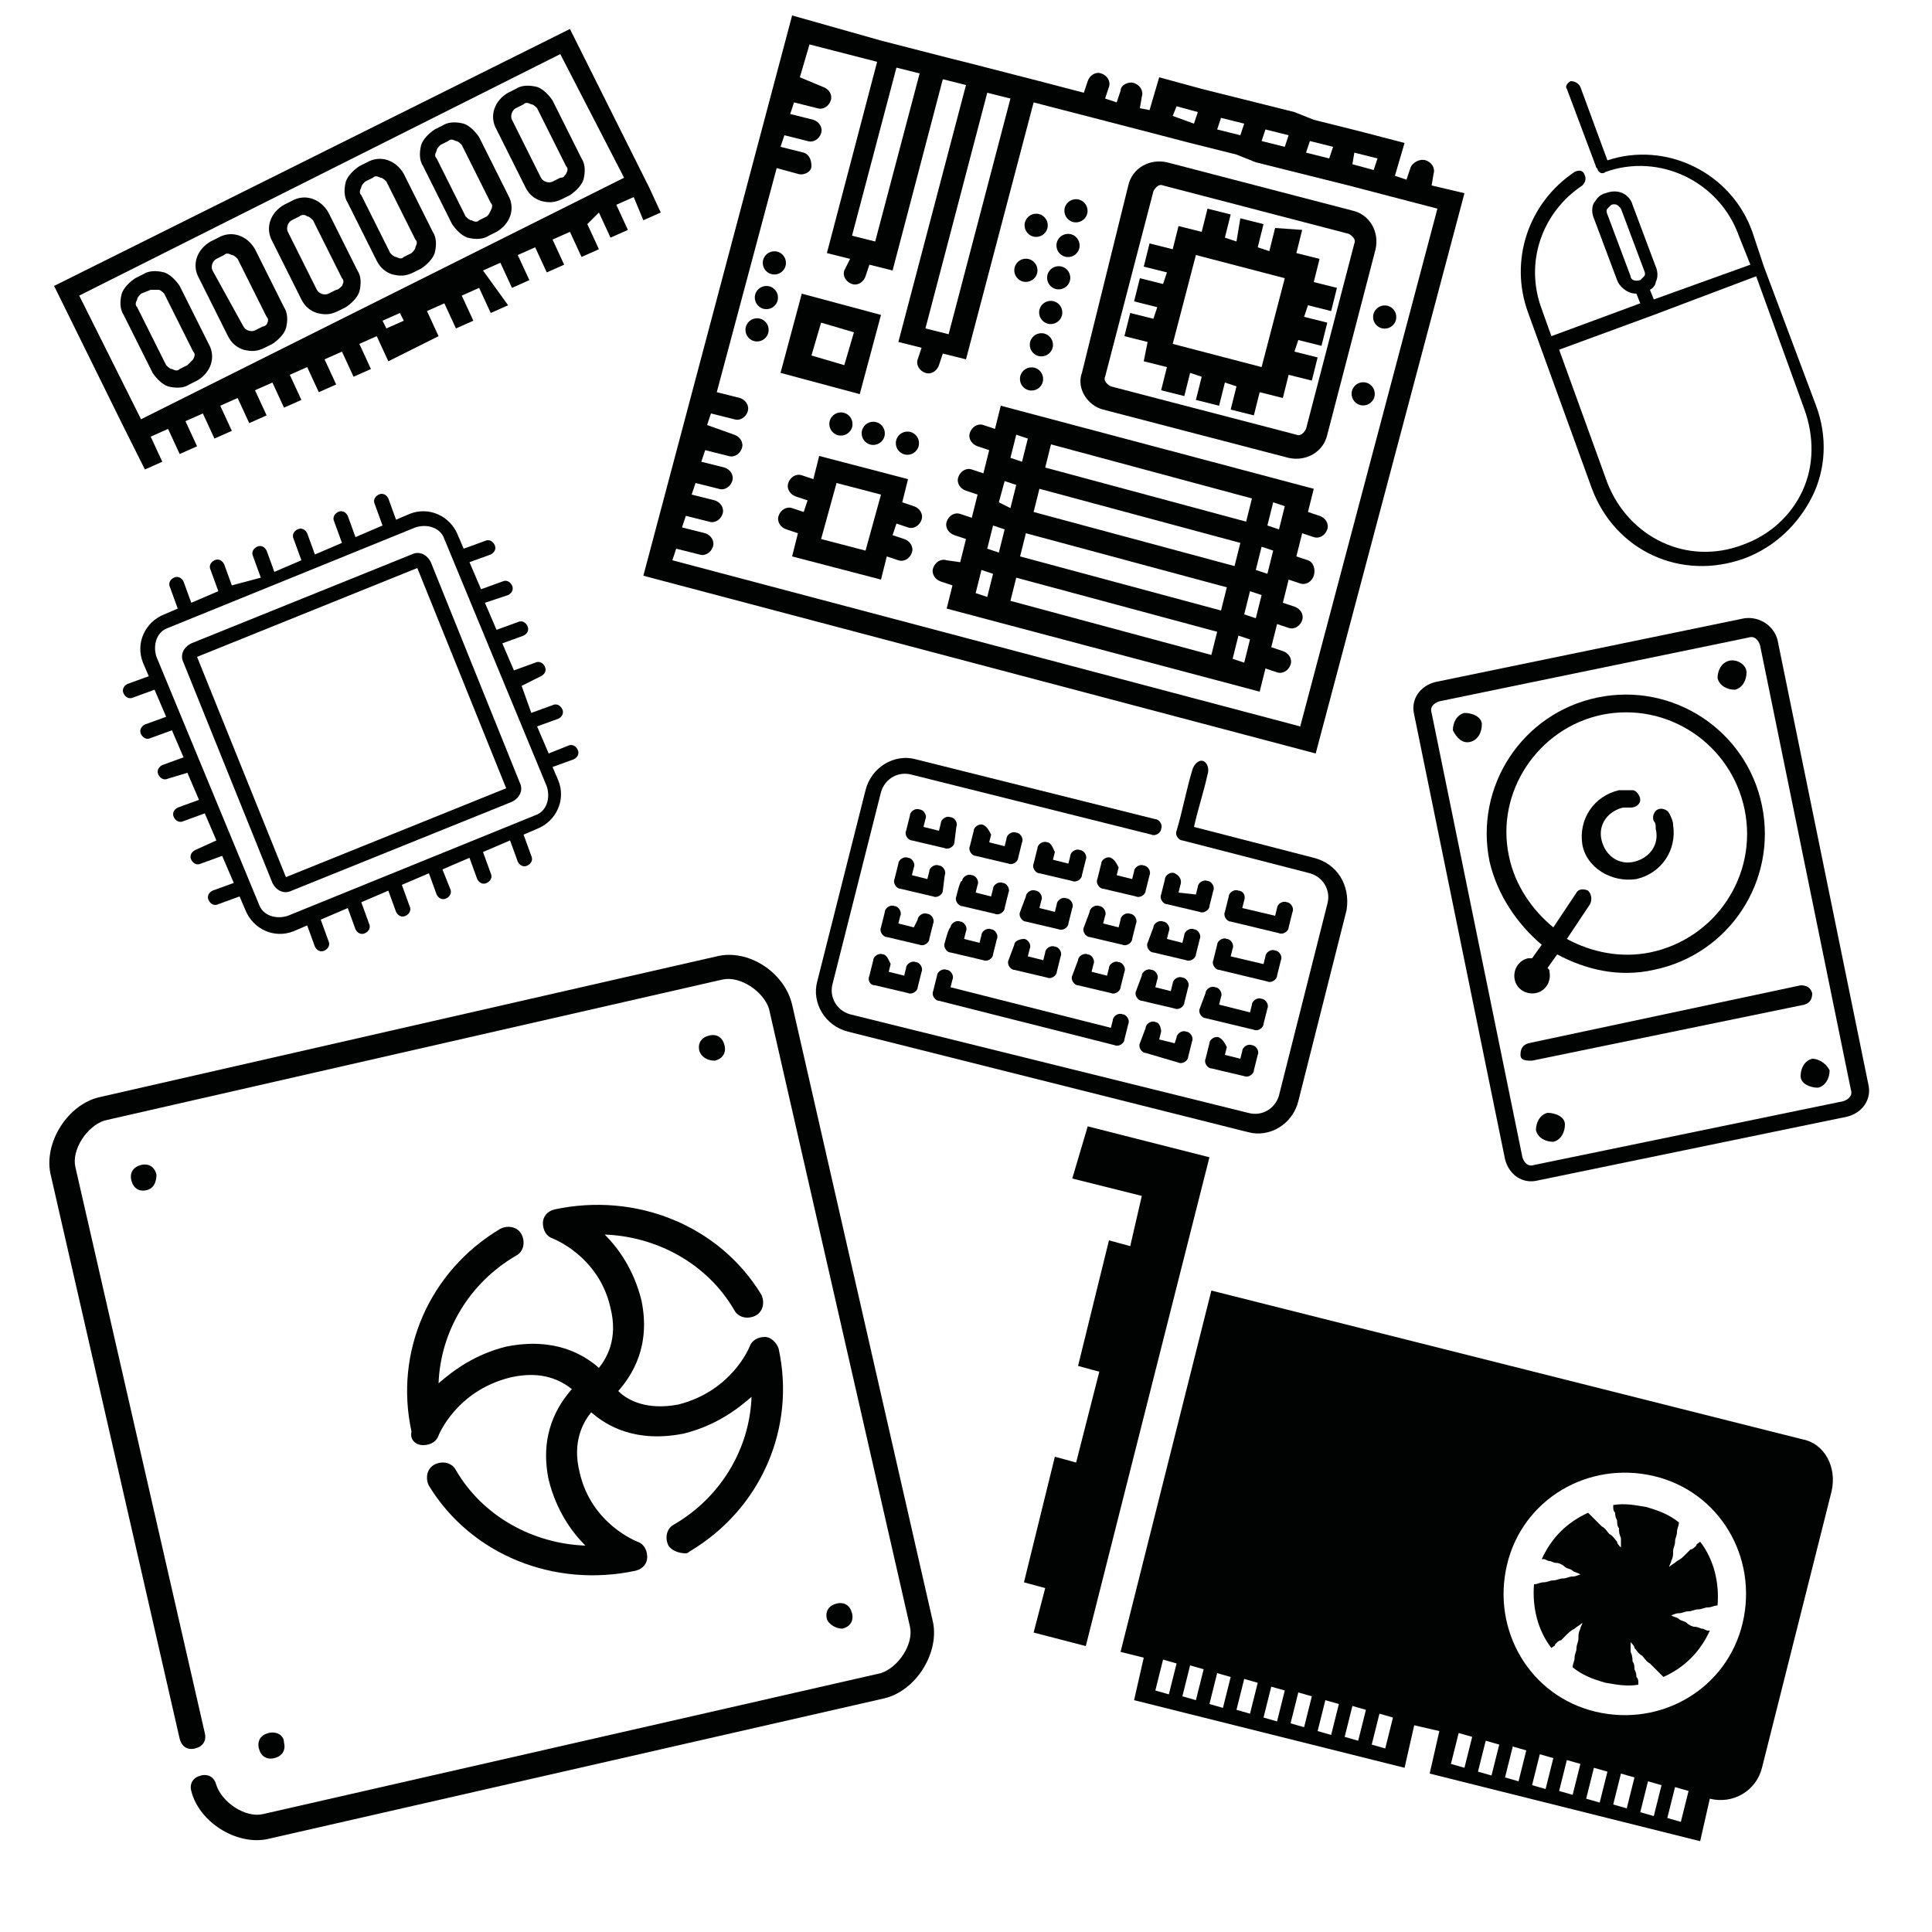 <?xml version="1.0" encoding="utf-8"?>
<!-- Generator: Adobe Illustrator 19.2.1, SVG Export Plug-In . SVG Version: 6.00 Build 0)  -->
<svg version="1.1" id="Layer_1" xmlns="http://www.w3.org/2000/svg" xmlns:xlink="http://www.w3.org/1999/xlink" x="0px" y="0px"
	 viewBox="0 0 100 100" enable-background="new 0 0 100 100" xml:space="preserve">
<g>
	<g>
		<g>
			<path fill="#010202" d="M9.3,14.8c-0.2-0.3-0.5-0.6-0.8-0.7l0,0C8.1,14,7.7,14,7.4,14.2l-0.4,0.2c-0.3,0.2-0.6,0.5-0.7,0.8
				c-0.1,0.4-0.1,0.8,0.1,1.1l1.5,3c0.2,0.3,0.5,0.6,0.8,0.7c0,0,0,0,0,0c0.4,0.1,0.8,0.1,1.1-0.1l0.4-0.2c0.7-0.4,1-1.2,0.6-1.9
				L9.3,14.8z M9.7,18.9l-0.4,0.2c-0.1,0.1-0.2,0.1-0.4,0l0,0c-0.1,0-0.2-0.1-0.3-0.2l-1.5-3l0,0c-0.1-0.1-0.1-0.2,0-0.4
				c0-0.1,0.1-0.2,0.2-0.3L7.8,15C7.9,15,8,15,8.2,15c0.1,0,0.2,0.1,0.3,0.2l1.5,3c0.1,0.1,0.1,0.2,0,0.4
				C9.9,18.7,9.8,18.8,9.7,18.9z"/>
			<path fill="#010202" d="M17,11c-0.4-0.7-1.2-1-1.9-0.6l-0.4,0.2c-0.7,0.4-1,1.2-0.6,1.9l1.5,3c0.2,0.4,0.5,0.6,0.8,0.7
				c0.4,0.1,0.7,0.1,1.1-0.1l0.4-0.2c0.3-0.2,0.6-0.5,0.7-0.8c0.1-0.4,0.1-0.8-0.1-1.1L17,11z M17.4,15L17,15.2
				c-0.2,0.1-0.5,0-0.6-0.2l-1.5-3c-0.1-0.2,0-0.5,0.2-0.6l0.4-0.2c0.1-0.1,0.3-0.1,0.4,0c0.1,0,0.2,0.1,0.3,0.2l1.5,3
				c0.1,0.1,0.1,0.2,0,0.4C17.6,14.9,17.5,15,17.4,15z"/>
			<path fill="#010202" d="M24.8,7.1c-0.2-0.3-0.5-0.6-0.8-0.7l0,0c-0.4-0.1-0.8-0.1-1.1,0.1l-0.4,0.2c-0.3,0.2-0.6,0.5-0.7,0.8
				c-0.1,0.4-0.1,0.8,0.1,1.1l1.5,3c0.2,0.3,0.5,0.6,0.8,0.7l0,0c0.4,0.1,0.8,0.1,1.1-0.1l0.4-0.2c0.7-0.4,1-1.2,0.6-1.9L24.8,7.1z
				 M25.2,11.2l-0.4,0.2c-0.1,0.1-0.2,0.1-0.4,0c-0.1,0-0.2-0.1-0.3-0.2l-1.5-3l0,0c-0.1-0.1-0.1-0.2,0-0.4c0-0.1,0.1-0.2,0.2-0.3
				l0.4-0.2c0.1-0.1,0.2-0.1,0.4,0c0.1,0,0.2,0.1,0.3,0.2l1.5,3c0.1,0.1,0.1,0.2,0,0.4S25.3,11.1,25.2,11.2z"/>
			<path fill="#010202" d="M13.2,12.9c-0.4-0.7-1.2-1-1.9-0.6l-0.4,0.2c-0.7,0.4-1,1.2-0.6,1.9l1.5,3c0.2,0.4,0.5,0.6,0.8,0.7
				c0.4,0.1,0.7,0.1,1.1-0.1l0.4-0.2c0.3-0.2,0.6-0.5,0.7-0.8c0.1-0.4,0.1-0.8-0.1-1.1L13.2,12.9z M13.6,16.9l-0.4,0.2
				c-0.2,0.1-0.5,0-0.6-0.2L11,14c-0.1-0.2,0-0.5,0.2-0.6l0.4-0.2c0.1-0.1,0.2-0.1,0.4,0c0.1,0,0.2,0.1,0.3,0.2l1.5,3
				c0.1,0.1,0.1,0.2,0,0.4C13.8,16.8,13.7,16.9,13.6,16.9z"/>
			<path fill="#010202" d="M20.9,9c-0.4-0.7-1.2-1-1.9-0.6l-0.4,0.2c-0.3,0.2-0.6,0.5-0.7,0.8c-0.1,0.4-0.1,0.8,0.1,1.1l1.5,3
				c0.2,0.4,0.5,0.6,0.8,0.7c0.4,0.1,0.7,0.1,1.1-0.1l0.4-0.2c0.3-0.2,0.6-0.5,0.7-0.8c0.1-0.4,0.1-0.8-0.1-1.1L20.9,9z M21.3,13.1
				l-0.4,0.2c-0.1,0.1-0.2,0.1-0.4,0l0,0c-0.1,0-0.2-0.1-0.3-0.2l-1.5-3c-0.1-0.1-0.1-0.2,0-0.4c0-0.1,0.1-0.2,0.2-0.3l0.4-0.2
				c0.1-0.1,0.2-0.1,0.4,0l0,0c0.1,0,0.2,0.1,0.3,0.2l1.5,3c0.1,0.1,0.1,0.2,0,0.4C21.5,12.9,21.4,13,21.3,13.1z"/>
			<path fill="#010202" d="M28.6,5.2c-0.2-0.3-0.5-0.6-0.8-0.7l0,0c-0.4-0.1-0.8-0.1-1.1,0.1l-0.4,0.2c-0.7,0.4-1,1.2-0.6,1.9l1.5,3
				c0.2,0.4,0.5,0.6,0.8,0.7c0.4,0.1,0.7,0.1,1.1-0.1l0.4-0.2c0.3-0.2,0.6-0.5,0.7-0.8c0.1-0.4,0.1-0.8-0.1-1.1L28.6,5.2z M29,9.2
				l-0.4,0.2c-0.2,0.1-0.5,0-0.6-0.2l-1.5-3c-0.1-0.2,0-0.5,0.2-0.6l0.4-0.2c0.1-0.1,0.2-0.1,0.4,0c0.1,0,0.2,0.1,0.3,0.2l1.5,3
				c0.1,0.1,0.1,0.2,0,0.4C29.2,9.1,29.2,9.2,29,9.2z"/>
			<path fill="#010202" d="M33.3,11.4l0.9-0.4l-0.6-1.3l0,0l-4.1-8.2L2.8,14.8l3.5,7.1l1.2,2.4l0.9-0.4l-0.6-1.3l0.9-0.4l0.6,1.3
				l0.9-0.4l-0.6-1.3l0.9-0.4l0.6,1.3l0.9-0.4l-0.6-1.3l0.9-0.4l0.6,1.3l0.9-0.4l-0.6-1.3l0.9-0.4l0.6,1.3l0.9-0.4l-0.6-1.3l0.9-0.4
				l0.6,1.3l0.9-0.4l-0.6-1.3l0.9-0.4l0.6,1.3l0.9-0.4l-0.6-1.3l0.9-0.4l0.6,1.3l2.6-1.3l-0.6-1.3l0.9-0.4l0.6,1.3l0.9-0.4l-0.6-1.3
				l0.9-0.4l0.6,1.3l0.9-0.4L25,14l0.9-0.4l0.6,1.3l0.9-0.4l-0.6-1.3l0.9-0.4l0.6,1.3l0.9-0.4l-0.6-1.3l0.9-0.4l0.6,1.3l0.9-0.4
				l-0.6-1.3L31,11l0.6,1.3l0.9-0.4l-0.6-1.3l0.9-0.4L33.3,11.4z M20,17l-0.2-0.4l0.9-0.4l0.2,0.4L20,17z M21.1,14.8l-2.6,1.3
				L7.3,21.7l-3.2-6.4L29,2.8L32.2,9l0,0l0.1,0.2L21.1,14.8z"/>
		</g>
	</g>
</g>
<g>
	<path fill="#010202" d="M37,54.9c0.4-0.1,0.6-0.4,0.5-0.8c-0.1-0.4-0.4-0.6-0.8-0.5l0,0c-0.4,0.1-0.6,0.4-0.5,0.8
		C36.3,54.7,36.6,54.9,37,54.9z"/>
	<path fill="#010202" d="M8.1,60.8c-0.1-0.4-0.4-0.6-0.8-0.5l0,0c-0.4,0.1-0.6,0.4-0.5,0.8s0.4,0.6,0.8,0.5S8.1,61.1,8.1,60.8z"/>
	<path fill="#010202" d="M37.1,49.5l-32,7.3c-1.6,0.4-2.8,2.3-2.5,3.9L9.3,90c0.1,0.4,0.4,0.6,0.8,0.5s0.6-0.4,0.5-0.8L3.9,60.4
		c-0.2-0.9,0.6-2.1,1.5-2.4l32-7.3c0.9-0.2,2.1,0.6,2.4,1.5l7.3,32c0.2,0.9-0.6,2.1-1.5,2.4l-32,7.3c-0.9,0.2-2.1-0.6-2.4-1.5
		c-0.1-0.4-0.4-0.6-0.8-0.5s-0.6,0.4-0.5,0.8c0.4,1.6,2.3,2.8,3.9,2.5l32-7.3c1.6-0.4,2.8-2.3,2.5-3.9l-7.3-32
		C40.6,50.3,38.7,49.1,37.1,49.5z"/>
	<path fill="#010202" d="M43.6,84.3c0.4-0.1,0.6-0.4,0.5-0.8c-0.1-0.4-0.4-0.6-0.8-0.5l0,0c-0.4,0.1-0.6,0.4-0.5,0.8
		C42.9,84.1,43.3,84.3,43.6,84.3z"/>
	<path fill="#010202" d="M13.9,89.7c-0.4,0.1-0.6,0.4-0.5,0.8c0.1,0.4,0.4,0.6,0.8,0.5s0.6-0.4,0.5-0.8
		C14.7,89.8,14.3,89.6,13.9,89.7L13.9,89.7z"/>
	<path fill="#010202" d="M21.9,74.8c0.4,0,0.7-0.2,0.8-0.5c0,0,0.9-2.3,3.7-3c1.7-0.4,2.7,0.2,3.2,0.6c-0.7,0.8-1.7,2.3-1.2,4.7
		c0.4,1.6,1.2,2.7,1.9,3.4c-2.7-0.1-5.3-1.5-6.7-3.9c-0.2-0.4-0.7-0.5-1.1-0.3c-0.4,0.2-0.5,0.7-0.3,1.1c2.2,3.6,6.5,5.3,10.7,4.4
		c0.4-0.1,0.6-0.4,0.6-0.7c0-0.4-0.2-0.7-0.5-0.8c0,0-2.4-0.9-3-3.6c-0.4-1.6,0.2-2.6,0.6-3.1c0.8,0.7,2.3,1.6,4.8,1.1
		c1.6-0.4,2.7-1.2,3.5-1.9c-0.1,2.7-1.6,5.2-4,6.6c-0.4,0.2-0.5,0.7-0.3,1.1c0.2,0.3,0.6,0.4,0.9,0.4c0.1,0,0.2-0.1,0.2-0.1
		c3.7-2.2,5.5-6.4,4.6-10.5c-0.1-0.3-0.4-0.6-0.7-0.6c-0.4,0-0.7,0.2-0.8,0.5c0,0-0.9,2.3-3.7,3C33.5,73,32.5,72.5,32,72
		c0.7-0.8,1.7-2.3,1.2-4.7c-0.4-1.6-1.2-2.7-1.9-3.4c2.7,0.1,5.3,1.5,6.7,3.9c0.2,0.4,0.7,0.5,1.1,0.3c0.4-0.2,0.5-0.7,0.3-1.1
		c-2.2-3.6-6.5-5.3-10.7-4.4c-0.4,0.1-0.6,0.4-0.6,0.7c0,0.4,0.2,0.7,0.5,0.8c0,0,2.4,0.9,3,3.6c0.4,1.6-0.2,2.6-0.6,3.1
		c-0.8-0.7-2.3-1.6-4.8-1.1c-1.6,0.4-2.7,1.2-3.5,1.9c0.1-2.7,1.6-5.2,4-6.6c0.4-0.2,0.5-0.7,0.3-1.1c-0.2-0.4-0.7-0.5-1.1-0.3
		c-3.7,2.2-5.5,6.4-4.6,10.5C21.2,74.5,21.5,74.8,21.9,74.8z"/>
</g>
<g>
	<g>
		
			<ellipse transform="matrix(0.256 -0.967 0.967 0.256 24.819 64.534)" fill="#010202" cx="54.3" cy="16.2" rx="0.6" ry="0.6"/>
		
			<ellipse transform="matrix(0.256 -0.967 0.967 0.256 22.794 65.385)" fill="#010202" cx="53.9" cy="17.9" rx="0.6" ry="0.6"/>
		
			<ellipse transform="matrix(0.256 -0.967 0.967 0.256 20.769 66.235)" fill="#010202" cx="53.4" cy="19.6" rx="0.6" ry="0.6"/>
		
			<ellipse transform="matrix(0.256 -0.967 0.967 0.256 30.893 61.982)" fill="#010202" cx="55.7" cy="10.9" rx="0.6" ry="0.6"/>
		
			<ellipse transform="matrix(0.256 -0.967 0.967 0.256 28.693 60.524)" fill="#010202" cx="53.6" cy="11.6" rx="0.6" ry="0.6"/>
		<ellipse transform="matrix(0.256 -0.967 0.967 0.256 25.993 61.658)" fill="#010202" cx="53" cy="14" rx="0.6" ry="0.6"/>
		
			<ellipse transform="matrix(0.256 -0.967 0.967 0.256 37.483 81.448)" fill="#010202" cx="71.6" cy="16.4" rx="0.6" ry="0.6"/>
		
			<ellipse transform="matrix(0.256 -0.967 0.967 0.256 32.758 83.433)" fill="#010202" cx="70.6" cy="20.4" rx="0.6" ry="0.6"/>
		
			<ellipse transform="matrix(0.256 -0.967 0.967 0.256 12.817 62.429)" fill="#010202" cx="46.9" cy="22.9" rx="0.6" ry="0.6"/>
		
			<ellipse transform="matrix(0.256 -0.967 0.967 0.256 11.967 60.404)" fill="#010202" cx="45.2" cy="22.4" rx="0.6" ry="0.6"/>
		<ellipse transform="matrix(0.256 -0.967 0.967 0.256 11.116 58.379)" fill="#010202" cx="43.5" cy="22" rx="0.6" ry="0.6"/>
		
			<ellipse transform="matrix(0.256 -0.967 0.967 0.256 16.664 48.902)" fill="#010202" cx="40.1" cy="13.6" rx="0.6" ry="0.6"/>
		
			<ellipse transform="matrix(0.256 -0.967 0.967 0.256 14.639 49.753)" fill="#010202" cx="39.6" cy="15.4" rx="0.6" ry="0.6"/>
		
			<ellipse transform="matrix(0.256 -0.967 0.967 0.256 12.614 50.603)" fill="#010202" cx="39.2" cy="17.1" rx="0.6" ry="0.6"/>
		
			<ellipse transform="matrix(0.256 -0.967 0.967 0.256 28.869 62.833)" fill="#010202" cx="55.2" cy="12.7" rx="0.6" ry="0.6"/>
		
			<ellipse transform="matrix(0.256 -0.967 0.967 0.256 26.844 63.683)" fill="#010202" cx="54.8" cy="14.4" rx="0.6" ry="0.6"/>
		<path fill="#010202" d="M74.1,9.6L74.2,9c0.1-0.3-0.1-0.6-0.4-0.7S73.1,8.4,73,8.7l-0.2,0.6l-0.6-0.2l0.5-1.7l-2.3-0.6l-1.2-0.3
			l-1.2-0.3L67,5.8l-1.2-0.3l-1.2-0.3l-1.2-0.3l-1.2-0.3L60,4l-0.5,1.7L59,5.6L59.1,5c0.1-0.3-0.1-0.6-0.4-0.7
			C58.4,4.2,58,4.4,58,4.7l-0.2,0.6l-0.6-0.2l0.2-0.6c0.1-0.3-0.1-0.6-0.4-0.7c-0.3-0.1-0.6,0.1-0.7,0.4l-0.2,0.6l-2.3-0.6l-3.5-0.9
			L49.1,3l-3.5-0.9L41,0.8l-7.7,29L68.1,39l7.7-29L74.1,9.6z M70.1,7.9l1.2,0.3l-0.2,0.6L70,8.5L70.1,7.9z M67.8,7.3L69,7.6
			l-0.2,0.6l-1.2-0.3L67.8,7.3z M65.5,6.7L66.7,7l-0.2,0.6l-1.2-0.3L65.5,6.7z M63.2,6.1l1.2,0.3L64.2,7L63,6.7L63.2,6.1z M60.9,5.5
			L62,5.8l-0.2,0.6L60.7,6L60.9,5.5z M52.3,5.1l-3.2,12.2l-1.2-0.3l3.2-12.2L52.3,5.1z M47.6,3.8l-2.3,8.7l-1.2-0.3l2.3-8.7
			L47.6,3.8z M67.3,37.6L34.8,29l0.2-0.6l1.2,0.3c0.3,0.1,0.6-0.1,0.7-0.4c0.1-0.3-0.1-0.6-0.4-0.7l-1.2-0.3l0.2-0.6l1.2,0.3
			c0.3,0.1,0.6-0.1,0.7-0.4c0.1-0.3-0.1-0.6-0.4-0.7l-1.2-0.3l0.2-0.6l1.2,0.3c0.3,0.1,0.6-0.1,0.7-0.4c0.1-0.3-0.1-0.6-0.4-0.7
			l-1.2-0.3l0.2-0.6l1.2,0.3c0.3,0.1,0.6-0.1,0.7-0.4c0.1-0.3-0.1-0.6-0.4-0.7L36.6,22l0.2-0.6l1.2,0.3c0.3,0.1,0.6-0.1,0.7-0.4
			c0.1-0.3-0.1-0.6-0.4-0.7l-1.2-0.3l3.1-11.6L41.3,9C41.6,9.1,42,8.9,42,8.6s-0.1-0.6-0.4-0.7l-1.2-0.3l0.2-0.6l1.2,0.3
			c0.3,0.1,0.6-0.1,0.7-0.4c0.1-0.3-0.1-0.6-0.4-0.7l-1.2-0.3l0.2-0.6l1.2,0.3c0.3,0.1,0.6-0.1,0.7-0.4c0.1-0.3-0.1-0.6-0.4-0.7
			L41.4,4l0.5-1.7l3.5,0.9l-2.6,9.9l1.2,0.3L43.7,14c-0.1,0.3,0.1,0.6,0.4,0.7s0.6-0.1,0.7-0.4l0.2-0.6l1.2,0.3l2.6-9.9L50,4.4
			l-3.5,13.3l1.2,0.3l-0.2,0.6c-0.1,0.3,0.1,0.6,0.4,0.7c0.3,0.1,0.6-0.1,0.7-0.4l0.2-0.6l1.2,0.3l3.5-13.3l5.8,1.5l2.3,0.6l1.2,0.3
			l1.2,0.3L65,8.4l1.2,0.3L67.4,9l1.2,0.3l1.2,0.3l2.3,0.6l2.3,0.6L67.3,37.6z"/>
		<path fill="#010202" d="M59.2,18.7l1.2,0.3l-0.3,1.2l1.2,0.3l0.3-1.2l0.6,0.2l-0.3,1.2l1.2,0.3l0.3-1.2l0.6,0.2l-0.3,1.2l1.2,0.3
			l0.3-1.2l1.2,0.3l0.3-1.2l1.2,0.3l0.3-1.2l-1.2-0.3l0.2-0.6l1.2,0.3l0.3-1.2l-1.2-0.3l0.2-0.6l1.2,0.3l0.3-1.2l-1.2-0.3l0.3-1.2
			l-1.2-0.3l0.3-1.2L66,11.8L65.7,13l-0.6-0.2l0.3-1.2l-1.2-0.3L64,12.5l-0.6-0.2l0.3-1.2l-1.2-0.3L62.2,12l-1.2-0.3l-0.3,1.2
			l-1.2-0.3l-0.3,1.2l1.2,0.3l-0.2,0.6l-1.2-0.3l-0.3,1.2l1.2,0.3l-0.2,0.6l-1.2-0.3l-0.3,1.2l1.2,0.3L59.2,18.7z M61.9,13.2
			l4.6,1.2l-1.2,4.6l-4.6-1.2L61.9,13.2z"/>
		<path fill="#010202" d="M57.1,21.2l9.6,2.5c0.9,0.2,1.8-0.3,2-1.2l2.5-9.6c0.2-0.9-0.3-1.8-1.2-2l-9.6-2.5c-0.9-0.2-1.8,0.3-2,1.2
			L56,19.3C55.7,20.1,56.3,21,57.1,21.2z M59.7,9.9c0.1-0.2,0.3-0.4,0.5-0.3l9.6,2.5c0.2,0.1,0.4,0.3,0.3,0.5l-2.5,9.6
			c-0.1,0.2-0.3,0.4-0.5,0.3l-9.6-2.5c-0.2-0.1-0.4-0.3-0.3-0.5L59.7,9.9z"/>
		<path fill="#010202" d="M68,27.8c0.3,0.1,0.6-0.1,0.7-0.4c0.1-0.3-0.1-0.6-0.4-0.7l-0.6-0.2l0.3-1.2l-16.2-4.3l-0.3,1.2l-0.6-0.2
			c-0.3-0.1-0.6,0.1-0.7,0.4c-0.1,0.3,0.1,0.6,0.4,0.7l0.6,0.2l-0.3,1.2l-0.6-0.2c-0.3-0.1-0.6,0.1-0.7,0.4
			c-0.1,0.3,0.1,0.6,0.4,0.7l0.6,0.2l-0.3,1.2l-0.6-0.2c-0.3-0.1-0.6,0.1-0.7,0.4c-0.1,0.3,0.1,0.6,0.4,0.7l0.6,0.2l-0.3,1.2L49,29
			c-0.3-0.1-0.6,0.1-0.7,0.4c-0.1,0.3,0.1,0.6,0.4,0.7l0.6,0.2L49,31.5l16.2,4.3l0.3-1.2l0.6,0.2c0.3,0.1,0.6-0.1,0.7-0.4
			c0.1-0.3-0.1-0.6-0.4-0.7l-0.6-0.2l0.3-1.2l0.6,0.2c0.3,0.1,0.6-0.1,0.7-0.4c0.1-0.3-0.1-0.6-0.4-0.7l-0.6-0.2l0.3-1.2l0.6,0.2
			c0.3,0.1,0.6-0.1,0.7-0.4S68,29.1,67.7,29l-0.6-0.2l0.3-1.2L68,27.8z M66.2,27.4l-0.6-0.2l0.3-1.2l0.6,0.2L66.2,27.4z M65.6,29.7
			l-0.6-0.2l0.3-1.2l0.6,0.2L65.6,29.7z M65,32l-0.6-0.2l0.3-1.2l0.6,0.2L65,32z M52.8,28.8l0.3-1.2l10.4,2.8l-0.3,1.2L52.8,28.8z
			 M63,32.7l-0.3,1.2l-10.4-2.8l0.3-1.2L63,32.7z M51.4,27.2l0.6,0.2l-0.3,1.2l-0.6-0.2L51.4,27.2z M52,24.9l0.6,0.2l-0.3,1.2
			L51.7,26L52,24.9z M64.2,28.1l-0.3,1.2l-10.4-2.8l0.3-1.2L64.2,28.1z M54.1,24.2l0.3-1.2l10.4,2.8l-0.3,1.2L54.1,24.2z M52.6,22.5
			l0.6,0.2l-0.3,1.2l-0.6-0.2L52.6,22.5z M50.8,29.5l0.6,0.2l-0.3,1.2l-0.6-0.2L50.8,29.5z M64.4,34.3l-0.6-0.2l0.3-1.2l0.6,0.2
			L64.4,34.3z"/>
		<path fill="#010202" d="M47,27.3c0.3,0.1,0.6-0.1,0.7-0.4c0.1-0.3-0.1-0.6-0.4-0.7l-0.6-0.2l0.3-1.2l-4.6-1.2l-0.3,1.2l-0.6-0.2
			c-0.3-0.1-0.6,0.1-0.7,0.4c-0.1,0.3,0.1,0.6,0.4,0.7l0.6,0.2l-0.2,0.6l-0.6-0.2c-0.3-0.1-0.6,0.1-0.7,0.4s0.1,0.6,0.4,0.7l0.6,0.2
			L41,28.8l4.6,1.2l0.3-1.2l0.6,0.2c0.3,0.1,0.6-0.1,0.7-0.4c0.1-0.3-0.1-0.6-0.4-0.7l-0.6-0.2l0.2-0.6L47,27.3z M44.8,28.5
			l-2.3-0.6l0.8-2.9l2.3,0.6L44.8,28.5z"/>
		<path fill="#010202" d="M45.6,16.3l-4.1-1.1l-1.1,4.1l4.1,1.1L45.6,16.3z M43.7,18.9l-1.7-0.5l0.5-1.7l1.7,0.5L43.7,18.9z"/>
	</g>
</g>
<g>
	<path fill="#010202" d="M90.3,32l-16,3.3c-0.8,0.2-1.3,0.9-1.1,1.7l4.7,23c0.2,0.8,0.9,1.3,1.7,1.1l16-3.3c0.8-0.2,1.3-0.9,1.1-1.7
		l-4.7-23C91.8,32.4,91.1,31.9,90.3,32z M95.8,56.4c0.1,0.3-0.1,0.5-0.4,0.6l-16,3.3c-0.3,0.1-0.5-0.1-0.6-0.4l-4.7-23
		c-0.1-0.3,0.1-0.5,0.4-0.6l16-3.3c0.3-0.1,0.5,0.1,0.6,0.4L95.8,56.4z"/>
	<path fill="#010202" d="M79.8,48.9l-0.5,0.7c-0.1,0-0.2,0-0.2,0c-0.5,0.1-0.8,0.6-0.7,1.1c0.1,0.5,0.6,0.8,1.1,0.7s0.8-0.6,0.7-1.1
		c0-0.1,0-0.1-0.1-0.2l0.5-0.7c1.5,0.8,3.2,1.2,5,0.8c3.9-0.8,6.4-4.6,5.6-8.5s-4.6-6.4-8.5-5.6s-6.4,4.6-5.6,8.5
		C77.5,46.3,78.5,47.8,79.8,48.9z M82.9,37c3.4-0.7,6.7,1.5,7.4,4.9c0.7,3.4-1.5,6.7-4.9,7.4c-1.5,0.3-3,0-4.3-0.7l1.2-1.8
		c0.1-0.2,0.1-0.5-0.1-0.7C82,46,81.7,46,81.6,46.2l-1.2,1.8c-1.1-0.9-2-2.2-2.3-3.7C77.4,41,79.6,37.7,82.9,37z"/>
	<path fill="#010202" d="M84.7,45.5c1.3-0.3,2.1-1.5,1.9-2.8c0-0.2-0.1-0.4-0.2-0.6c-0.1-0.2-0.4-0.3-0.6-0.2
		c-0.2,0.1-0.3,0.4-0.2,0.6c0.1,0.1,0.1,0.2,0.1,0.4c0.2,0.8-0.3,1.5-1.1,1.7c-0.8,0.2-1.5-0.3-1.7-1.1c-0.2-0.8,0.3-1.5,1.1-1.7
		c0.1,0,0.3,0,0.4,0c0.3,0,0.5-0.2,0.5-0.4s-0.2-0.5-0.4-0.5c-0.2,0-0.4,0-0.7,0c-1.3,0.3-2.1,1.5-1.9,2.8
		C82.1,44.9,83.4,45.7,84.7,45.5z"/>
	<path fill="#010202" d="M79.3,54.9L93.4,52c0.3-0.1,0.4-0.3,0.4-0.6c-0.1-0.3-0.3-0.4-0.6-0.4L79.1,54c-0.3,0.1-0.4,0.3-0.4,0.6
		S79,54.9,79.3,54.9z"/>
	<path fill="#010202" d="M76.1,38.4c0.4-0.1,0.6-0.5,0.6-0.9s-0.5-0.6-0.9-0.6c-0.4,0.1-0.6,0.5-0.6,0.9
		C75.4,38.2,75.7,38.5,76.1,38.4z"/>
	<path fill="#010202" d="M89.5,34.2c-0.4,0.1-0.6,0.5-0.6,0.9c0.1,0.4,0.5,0.6,0.9,0.6c0.4-0.1,0.6-0.5,0.6-0.9S89.9,34.1,89.5,34.2
		z"/>
	<path fill="#010202" d="M80.1,57.6c-0.4,0.1-0.6,0.5-0.6,0.9c0.1,0.4,0.5,0.6,0.9,0.6c0.4-0.1,0.6-0.5,0.6-0.9S80.5,57.6,80.1,57.6
		z"/>
	<path fill="#010202" d="M93.8,54.8c-0.4,0.1-0.6,0.5-0.6,0.9s0.5,0.6,0.9,0.6c0.4-0.1,0.6-0.5,0.6-0.9C94.5,55,94.1,54.8,93.8,54.8
		z"/>
</g>
<path fill="#010202" d="M56.3,58.3l6.3,1.6l-6.4,25.3l-2.7-0.7l0.6-2.3l-1.1-0.3l1.6-6.5l1.1,0.3l1.2-4.7l-1.1-0.3l1.6-6.5l1.1,0.3
	l0.6-2.6l-3.6-0.9L56.3,58.3z M94.8,77.2l-3.6,14.3c-0.3,1.2-1.5,1.9-2.7,1.6l0,0l-0.5,2.2l-14-3.5l0.5-2.2l-1.3-0.3l-0.5,2.2
	l-14-3.5l0.5-2.2l-1.2-0.3l4.7-18.7l30.6,7.7C94.4,74.7,95.1,75.9,94.8,77.2z M60.9,86.1l-0.7-0.2l-0.4,1.6l0.7,0.2L60.9,86.1z
	 M62.3,86.4l-0.7-0.2l-0.4,1.6l0.7,0.2L62.3,86.4z M63.7,86.8L63,86.6l-0.4,1.6l0.7,0.2L63.7,86.8z M65.1,87.1l-0.7-0.2L64,88.5
	l0.7,0.2L65.1,87.1z M66.5,87.5l-0.7-0.2l-0.4,1.6l0.7,0.2L66.5,87.5z M67.9,87.8l-0.7-0.2l-0.4,1.6l0.7,0.2L67.9,87.8z M69.3,88.2
	L68.6,88l-0.4,1.6l0.7,0.2L69.3,88.2z M70.7,88.5L70,88.3l-0.4,1.6l0.7,0.2L70.7,88.5z M72.1,88.9l-0.7-0.2L71,90.3l0.7,0.2
	L72.1,88.9z M76.2,89.9l-0.7-0.2l-0.4,1.6l0.7,0.2L76.2,89.9z M77.6,90.3l-0.7-0.2l-0.4,1.6l0.7,0.2L77.6,90.3z M79,90.6l-0.7-0.2
	L77.9,92l0.7,0.2L79,90.6z M80.4,91l-0.7-0.2l-0.4,1.6l0.7,0.2L80.4,91z M81.8,91.3l-0.7-0.2l-0.4,1.6l0.7,0.2L81.8,91.3z
	 M83.2,91.7l-0.7-0.2l-0.4,1.6l0.7,0.2L83.2,91.7z M84.6,92l-0.7-0.2l-0.4,1.6l0.7,0.2L84.6,92z M86,92.4l-0.7-0.2l-0.4,1.6l0.7,0.2
	L86,92.4z M87.4,92.7l-0.7-0.2l-0.4,1.6l0.7,0.2L87.4,92.7z M90.2,84c0.8-3.4-1.2-6.8-4.6-7.6s-6.8,1.2-7.6,4.6
	c-0.8,3.4,1.2,6.8,4.6,7.6C86,89.4,89.4,87.4,90.2,84z M87.4,83.4c0.2,0,0.3-0.1,0.5-0.1c0.2,0,0.3-0.1,0.5-0.1
	c0.2,0,0.3-0.1,0.5-0.1c0,0,0,0,0,0c0.1-1.2-0.2-2.4-0.9-3.3c0,0,0,0,0,0c-0.1,0.1-0.2,0.1-0.2,0.2c-0.1,0.1-0.2,0.2-0.3,0.2
	c-0.1,0.1-0.2,0.2-0.3,0.3c-0.1,0.1-0.2,0.2-0.4,0.3c-0.1,0.1-0.3,0.2-0.4,0.3c0,0,0,0,0,0c0-0.1,0.1-0.2,0.1-0.3
	c0.1-0.2,0.1-0.3,0.1-0.5c0-0.2,0.1-0.3,0.1-0.5c0-0.2,0.1-0.3,0.1-0.5c0-0.2,0.1-0.3,0.1-0.5c0,0,0,0,0,0c-0.5-0.4-1-0.6-1.7-0.8
	c-0.6-0.1-1.1-0.2-1.7-0.1c0,0,0,0,0,0.1c0,0.1,0,0.2,0.1,0.3c0,0.1,0,0.2,0.1,0.4c0,0.1,0,0.3,0.1,0.4c0,0.2,0,0.3,0.1,0.5
	c0,0.2,0,0.3,0,0.5c0,0,0,0,0,0c-0.1-0.1-0.2-0.2-0.2-0.3c-0.1-0.1-0.2-0.3-0.4-0.4c-0.1-0.1-0.2-0.3-0.4-0.4
	c-0.1-0.1-0.2-0.2-0.4-0.4c-0.1-0.1-0.2-0.2-0.3-0.3c0,0,0,0,0,0c-1.1,0.5-1.9,1.3-2.4,2.4c0,0,0,0,0.1,0c0.1,0,0.2,0.1,0.3,0.1
	c0.1,0,0.2,0.1,0.4,0.1c0.1,0,0.3,0.1,0.4,0.2c0.1,0.1,0.3,0.1,0.4,0.2c0.1,0.1,0.3,0.1,0.4,0.2c0,0,0,0,0,0c-0.1,0-0.2,0.1-0.4,0.1
	c-0.2,0-0.3,0.1-0.5,0.1c-0.2,0-0.3,0.1-0.5,0.1c-0.2,0-0.3,0.1-0.5,0.1c-0.2,0-0.3,0.1-0.5,0.1c0,0,0,0,0,0
	c-0.1,1.2,0.2,2.4,0.9,3.3c0,0,0,0,0,0c0.1-0.1,0.2-0.1,0.2-0.2c0.1-0.1,0.2-0.2,0.3-0.2c0.1-0.1,0.2-0.2,0.3-0.3
	c0.1-0.1,0.2-0.2,0.4-0.3c0.1-0.1,0.3-0.2,0.4-0.3c0,0,0,0,0,0c0,0.1-0.1,0.2-0.1,0.3c-0.1,0.2-0.1,0.3-0.1,0.5
	c0,0.2-0.1,0.3-0.1,0.5c0,0.2-0.1,0.3-0.1,0.5c0,0.2-0.1,0.3-0.1,0.5c0,0,0,0,0,0c0.5,0.4,1,0.6,1.7,0.8c0.6,0.1,1.1,0.2,1.7,0.1
	c0,0,0,0,0-0.1c0-0.1,0-0.2-0.1-0.3c0-0.1,0-0.2-0.1-0.4c0-0.1,0-0.3-0.1-0.4c0-0.1,0-0.3-0.1-0.5c0-0.2,0-0.3,0-0.5c0,0,0,0,0,0
	c0.1,0.1,0.2,0.2,0.2,0.3c0.1,0.1,0.2,0.3,0.4,0.4c0.1,0.1,0.2,0.3,0.4,0.4c0.1,0.1,0.2,0.2,0.4,0.4c0.1,0.1,0.2,0.2,0.3,0.3
	c0,0,0,0,0,0c1.1-0.5,1.9-1.3,2.4-2.4c0,0,0,0-0.1,0c-0.1,0-0.2-0.1-0.3-0.1c-0.1,0-0.2-0.1-0.4-0.1c-0.1,0-0.3-0.1-0.4-0.2
	c-0.1-0.1-0.3-0.1-0.4-0.2c-0.1-0.1-0.3-0.1-0.4-0.2c0,0,0,0,0,0c0.1,0,0.2-0.1,0.4-0.1C87.1,83.5,87.2,83.4,87.4,83.4z"/>
<g>
	<path fill="#010202" d="M26.3,30.8c0.2-0.1,0.3-0.3,0.2-0.5S26.2,30,26,30.1l-1.1,0.4l-0.6-1.4l1.1-0.4c0.2-0.1,0.3-0.3,0.2-0.5
		c-0.1-0.2-0.3-0.3-0.5-0.2l-1.1,0.4l-0.3-0.7c-0.4-1-1.5-1.5-2.5-1.1l-0.7,0.3l-0.4-1.1c-0.1-0.2-0.3-0.3-0.5-0.2s-0.3,0.3-0.2,0.5
		l0.4,1.1l-1.4,0.6L18,26.7c-0.1-0.2-0.3-0.3-0.5-0.2c-0.2,0.1-0.3,0.3-0.2,0.5l0.4,1.1l-1.4,0.6l-0.4-1.1c-0.1-0.2-0.3-0.3-0.5-0.2
		c-0.2,0.1-0.3,0.3-0.2,0.5l0.4,1.1l-1.4,0.6l-0.4-1.1c-0.1-0.2-0.3-0.3-0.5-0.2c-0.2,0.1-0.3,0.3-0.2,0.5l0.4,1.1L12,30.3l-0.4-1.1
		c-0.1-0.2-0.3-0.3-0.5-0.2c-0.2,0.1-0.3,0.3-0.2,0.5l0.4,1.1l-1.4,0.6l-0.4-1.1c-0.1-0.2-0.3-0.3-0.5-0.2c-0.2,0.1-0.3,0.3-0.2,0.5
		l0.4,1.1l-0.7,0.3c-1,0.4-1.5,1.5-1.1,2.5L7.7,35l-1.1,0.4c-0.2,0.1-0.3,0.3-0.2,0.5s0.3,0.3,0.5,0.2L8,35.7l0.6,1.4l-1.1,0.4
		c-0.2,0.1-0.3,0.3-0.2,0.5c0.1,0.2,0.3,0.3,0.5,0.2l1.1-0.4l0.6,1.4l-1.1,0.4c-0.2,0.1-0.3,0.3-0.2,0.5c0.1,0.2,0.3,0.3,0.5,0.2
		L9.7,40l0.6,1.4l-1.1,0.4C9,41.9,8.9,42.1,9,42.3c0.1,0.2,0.3,0.3,0.5,0.2l1.1-0.4l0.6,1.4L10.1,44c-0.2,0.1-0.3,0.3-0.2,0.5
		c0.1,0.2,0.3,0.3,0.5,0.2l1.1-0.4l0.6,1.4L11,46.1c-0.2,0.1-0.3,0.3-0.2,0.5c0.1,0.2,0.3,0.3,0.5,0.2l1.1-0.4l0.3,0.7
		c0.4,1,1.5,1.5,2.5,1.1l0.7-0.3l0.4,1.1c0.1,0.2,0.3,0.3,0.5,0.2c0.2-0.1,0.3-0.3,0.2-0.5l-0.4-1.1L18,47l0.4,1.1
		c0.1,0.2,0.3,0.3,0.5,0.2s0.3-0.3,0.2-0.5l-0.4-1.1l1.4-0.6l0.4,1.1c0.1,0.2,0.3,0.3,0.5,0.2c0.2-0.1,0.3-0.3,0.2-0.5l-0.4-1.1
		l1.4-0.6l0.4,1.1c0.1,0.2,0.3,0.3,0.5,0.2s0.3-0.3,0.2-0.5L22.9,45l1.4-0.6l0.4,1.1c0.1,0.2,0.3,0.3,0.5,0.2
		c0.2-0.1,0.3-0.3,0.2-0.5l-0.4-1.1l1.4-0.6l0.4,1.1c0.1,0.2,0.3,0.3,0.5,0.2s0.3-0.3,0.2-0.5l-0.4-1.1l0.7-0.3
		c1-0.4,1.5-1.5,1.1-2.5l-0.3-0.7l1.1-0.4c0.2-0.1,0.3-0.3,0.2-0.5c-0.1-0.2-0.3-0.3-0.5-0.2L28.4,39l-0.6-1.4l1.1-0.4
		c0.2-0.1,0.3-0.3,0.2-0.5s-0.3-0.3-0.5-0.2l-1.1,0.4L27,35.5L28,35c0.2-0.1,0.3-0.3,0.2-0.5c-0.1-0.2-0.3-0.3-0.5-0.2l-1.1,0.4
		l-0.6-1.4l1.1-0.4c0.2-0.1,0.3-0.3,0.2-0.5c-0.1-0.2-0.3-0.3-0.5-0.2l-1.1,0.4l-0.6-1.4L26.3,30.8z M28.3,40.7
		c0.2,0.6,0,1.3-0.6,1.5l-12.8,5.2c-0.6,0.2-1.3,0-1.5-0.6L8.1,34c-0.2-0.6,0-1.3,0.6-1.5l12.8-5.2c0.6-0.2,1.3,0,1.5,0.6L28.3,40.7
		L28.3,40.7z"/>
	<path fill="#010202" d="M21.3,28.7L9.9,33.3c-0.4,0.2-0.6,0.6-0.4,1l4.6,11.4c0.2,0.4,0.6,0.6,1,0.4l11.4-4.6
		c0.4-0.2,0.6-0.6,0.4-1l-4.6-11.4C22.1,28.7,21.7,28.5,21.3,28.7z M14.8,45.4L10.2,34l11.4-4.6l4.6,11.4L14.8,45.4L14.8,45.4z"/>
</g>
<g>
	<g>
		<g>
			<path fill="#010202" d="M54.2,43.6c-0.2-0.1-0.5,0.1-0.5,0.3l-0.2,0.8c-0.1,0.2,0.1,0.5,0.3,0.5l1.7,0.4c0.2,0.1,0.5-0.1,0.5-0.3
				l0.2-0.8c0.1-0.2-0.1-0.5-0.3-0.5c-0.2-0.1-0.5,0.1-0.5,0.3l-0.1,0.4l-0.8-0.2l0.1-0.4C54.5,43.9,54.4,43.6,54.2,43.6z"/>
			<path fill="#010202" d="M45.7,49.4c-0.2-0.1-0.5,0.1-0.5,0.3L45,50.5C44.9,50.7,45,51,45.3,51l1.7,0.4c0.2,0.1,0.5-0.1,0.5-0.3
				l0.2-0.8c0.1-0.2-0.1-0.5-0.3-0.5c-0.2-0.1-0.5,0.1-0.5,0.3l-0.1,0.4l-0.8-0.2l0.1-0.4C46,49.7,45.9,49.4,45.7,49.4z"/>
			<path fill="#010202" d="M52.2,49.7c-0.1,0.2,0.1,0.5,0.3,0.5l1.7,0.4c0.2,0.1,0.5-0.1,0.5-0.3l0.2-0.8c0.1-0.2-0.1-0.5-0.3-0.5
				c-0.2-0.1-0.5,0.1-0.5,0.3L54,49.7l-0.8-0.2l0.1-0.4c0.1-0.2-0.1-0.5-0.3-0.5s-0.5,0.1-0.5,0.3L52.2,49.7L52.2,49.7z"/>
			<path fill="#010202" d="M56.1,48c-0.1,0.2,0.1,0.5,0.3,0.5l1.7,0.4c0.2,0.1,0.5-0.1,0.5-0.3l0.2-0.8c0.1-0.2-0.1-0.5-0.3-0.5
				c-0.2-0.1-0.5,0.1-0.5,0.3L57.9,48l-0.8-0.2l0.1-0.4c0.1-0.2-0.1-0.5-0.3-0.5c-0.2-0.1-0.5,0.1-0.5,0.3L56.1,48L56.1,48z"/>
			<path fill="#010202" d="M57.5,44.4c-0.2-0.1-0.5,0.1-0.5,0.3l-0.2,0.8c-0.1,0.2,0.1,0.5,0.3,0.5l1.7,0.4c0.2,0.1,0.5-0.1,0.5-0.3
				l0.2-0.8c0.1-0.2-0.1-0.5-0.3-0.5c-0.2-0.1-0.5,0.1-0.5,0.3l-0.1,0.4l-0.8-0.2l0.1-0.4C57.8,44.7,57.7,44.5,57.5,44.4z"/>
			<path fill="#010202" d="M52.8,47.2c-0.1,0.2,0.1,0.5,0.3,0.5l1.7,0.4c0.2,0.1,0.5-0.1,0.5-0.3l0.2-0.8c0.1-0.2-0.1-0.5-0.3-0.5
				c-0.2-0.1-0.5,0.1-0.5,0.3l-0.1,0.4L53.8,47l0.1-0.4c0.1-0.2-0.1-0.5-0.3-0.5c-0.2-0.1-0.5,0.1-0.5,0.3L52.8,47.2L52.8,47.2z"/>
			<path fill="#010202" d="M68,44.4l-6.2-1.6c0.2-0.9,0.5-1.8,0.7-2.7c0.1-0.3,0-0.6-0.2-0.7c-0.2-0.1-0.5,0.1-0.6,0.5
				c-0.3,1-0.5,2.1-0.8,3.1c-0.1,0.2,0.1,0.5,0.3,0.5l6.6,1.7c0.7,0.2,1.1,0.9,0.9,1.6l-2.5,9.9c-0.2,0.7-0.9,1.1-1.6,0.9L44,52.5
				c-0.7-0.2-1.1-0.9-0.9-1.6l2.5-9.9c0.2-0.7,0.9-1.1,1.6-0.9l12.4,3.1c0.2,0.1,0.5-0.1,0.5-0.3c0.1-0.2-0.1-0.5-0.3-0.5l-12.4-3.1
				c-1.1-0.3-2.3,0.4-2.6,1.6l-2.5,9.9c-0.3,1.1,0.4,2.3,1.6,2.6l20.7,5.2c1.1,0.3,2.3-0.4,2.6-1.6l2.5-9.9
				C69.9,45.8,69.2,44.7,68,44.4z"/>
			<path fill="#010202" d="M50.9,42.7c-0.2-0.1-0.5,0.1-0.5,0.3l-0.2,0.8c-0.1,0.2,0.1,0.5,0.3,0.5l1.7,0.4c0.2,0.1,0.5-0.1,0.5-0.3
				l0.2-0.8c0.1-0.2-0.1-0.5-0.3-0.5c-0.2-0.1-0.5,0.1-0.5,0.3l-0.1,0.4l-0.8-0.2l0.1-0.4C51.2,43,51.1,42.8,50.9,42.7z"/>
			<path fill="#010202" d="M48.3,51.3c-0.1,0.2,0.1,0.5,0.3,0.5l9.1,2.3c0.2,0.1,0.5-0.1,0.5-0.3l0.2-0.8c0.1-0.2-0.1-0.5-0.3-0.5
				c-0.2-0.1-0.5,0.1-0.5,0.3l-0.1,0.4l-8.3-2.1l0.1-0.4c0.1-0.2-0.1-0.5-0.3-0.5c-0.2-0.1-0.5,0.1-0.5,0.3L48.3,51.3z"/>
			<path fill="#010202" d="M48.9,48.8c-0.1,0.2,0.1,0.5,0.3,0.5l1.7,0.4c0.2,0.1,0.5-0.1,0.5-0.3l0.2-0.8c0.1-0.2-0.1-0.5-0.3-0.5
				c-0.2-0.1-0.5,0.1-0.5,0.3l-0.1,0.4l-0.8-0.2l0.1-0.4c0.1-0.2-0.1-0.5-0.3-0.5c-0.2-0.1-0.5,0.1-0.5,0.3
				C49.1,48,48.9,48.8,48.9,48.8z"/>
			<path fill="#010202" d="M49.5,46.4c-0.1,0.2,0.1,0.5,0.3,0.5l1.7,0.4c0.2,0.1,0.5-0.1,0.5-0.3l0.2-0.8c0.1-0.2-0.1-0.5-0.3-0.5
				c-0.2-0.1-0.5,0.1-0.5,0.3l-0.1,0.4l-0.8-0.2l0.1-0.4c0.1-0.2-0.1-0.5-0.3-0.5c-0.2-0.1-0.5,0.1-0.5,0.3
				C49.7,45.5,49.5,46.4,49.5,46.4z"/>
			<path fill="#010202" d="M55.5,50.5c-0.1,0.2,0.1,0.5,0.3,0.5l1.7,0.4c0.2,0.1,0.5-0.1,0.5-0.3l0.2-0.8c0.1-0.2-0.1-0.5-0.3-0.5
				c-0.2-0.1-0.5,0.1-0.5,0.3l-0.1,0.4l-0.8-0.2l0.1-0.4c0.1-0.2-0.1-0.5-0.3-0.5c-0.2-0.1-0.5,0.1-0.5,0.3L55.5,50.5L55.5,50.5z"/>
			<path fill="#010202" d="M58.8,51.3c-0.1,0.2,0.1,0.5,0.3,0.5l1.7,0.4c0.2,0.1,0.5-0.1,0.5-0.3l0.2-0.8c0.1-0.2-0.1-0.5-0.3-0.5
				c-0.2-0.1-0.5,0.1-0.5,0.3l-0.1,0.4l-0.8-0.2l0.1-0.4c0.1-0.2-0.1-0.5-0.3-0.5c-0.2-0.1-0.5,0.1-0.5,0.3L58.8,51.3L58.8,51.3z"/>
			<path fill="#010202" d="M64.1,46.1c-0.2-0.1-0.5,0.1-0.5,0.3l-0.2,0.8c-0.1,0.2,0.1,0.5,0.3,0.5l2.5,0.6c0.2,0.1,0.5-0.1,0.5-0.3
				l0.2-0.8c0.1-0.2-0.1-0.5-0.3-0.5c-0.2-0.1-0.5,0.1-0.5,0.3L66,47.4L64.3,47l0.1-0.4C64.5,46.3,64.3,46.1,64.1,46.1z"/>
			<path fill="#010202" d="M62.8,49.7c-0.1,0.2,0.1,0.5,0.3,0.5l2.5,0.6c0.2,0.1,0.5-0.1,0.5-0.3l0.2-0.8c0.1-0.2-0.1-0.5-0.3-0.5
				c-0.2-0.1-0.5,0.1-0.5,0.3l-0.1,0.4l-1.7-0.4l0.1-0.4c0.1-0.2-0.1-0.5-0.3-0.5c-0.2-0.1-0.5,0.1-0.5,0.3L62.8,49.7L62.8,49.7z"/>
			<path fill="#010202" d="M48.3,47.8c0.1-0.2-0.1-0.5-0.3-0.5c-0.2-0.1-0.5,0.1-0.5,0.3L47.3,48l-0.8-0.2l0.1-0.4
				c0.1-0.2-0.1-0.5-0.3-0.5c-0.2-0.1-0.5,0.1-0.5,0.3L45.6,48c-0.1,0.2,0.1,0.5,0.3,0.5l1.7,0.4c0.2,0.1,0.5-0.1,0.5-0.3L48.3,47.8
				L48.3,47.8z"/>
			<path fill="#010202" d="M63.1,53.7c-0.2-0.1-0.5,0.1-0.5,0.3l-0.2,0.8c-0.1,0.2,0.1,0.5,0.3,0.5l1.7,0.4c0.2,0.1,0.5-0.1,0.5-0.3
				l0.2-0.8c0.1-0.2-0.1-0.5-0.3-0.5c-0.2-0.1-0.5,0.1-0.5,0.3l-0.1,0.4l-0.8-0.2l0.1-0.4C63.4,54,63.3,53.8,63.1,53.7z"/>
			<path fill="#010202" d="M62.1,52.2c-0.1,0.2,0.1,0.5,0.3,0.5l2.5,0.6c0.2,0.1,0.5-0.1,0.5-0.3l0.2-0.8c0.1-0.2-0.1-0.5-0.3-0.5
				c-0.2-0.1-0.5,0.1-0.5,0.3l-0.1,0.4L63.1,52l0.1-0.4c0.1-0.2-0.1-0.5-0.3-0.5c-0.2-0.1-0.5,0.1-0.5,0.3L62.1,52.2L62.1,52.2z"/>
			<path fill="#010202" d="M49.5,42.8c0.1-0.2-0.1-0.5-0.3-0.5c-0.2-0.1-0.5,0.1-0.5,0.3l-0.1,0.4l-0.8-0.2l0.1-0.4
				c0.1-0.2-0.1-0.5-0.3-0.5c-0.2-0.1-0.5,0.1-0.5,0.3l-0.2,0.8c-0.1,0.2,0.1,0.5,0.3,0.5l1.7,0.4c0.2,0.1,0.5-0.1,0.5-0.3
				L49.5,42.8L49.5,42.8z"/>
			<path fill="#010202" d="M59.4,48.8c-0.1,0.2,0.1,0.5,0.3,0.5l1.7,0.4c0.2,0.1,0.5-0.1,0.5-0.3l0.2-0.8c0.1-0.2-0.1-0.5-0.3-0.5
				c-0.2-0.1-0.5,0.1-0.5,0.3l-0.1,0.4l-0.8-0.2l0.1-0.4c0.1-0.2-0.1-0.5-0.3-0.5c-0.2-0.1-0.5,0.1-0.5,0.3L59.4,48.8L59.4,48.8z"/>
			<path fill="#010202" d="M48.9,45.3c0.1-0.2-0.1-0.5-0.3-0.5c-0.2-0.1-0.5,0.1-0.5,0.3L48,45.5l-0.8-0.2l0.1-0.4
				c0.1-0.2-0.1-0.5-0.3-0.5c-0.2-0.1-0.5,0.1-0.5,0.3l-0.2,0.8c-0.1,0.2,0.1,0.5,0.3,0.5l1.7,0.4c0.2,0.1,0.5-0.1,0.5-0.3
				L48.9,45.3L48.9,45.3z"/>
			<path fill="#010202" d="M59.8,52.9c-0.2-0.1-0.5,0.1-0.5,0.3L59,54c-0.1,0.2,0.1,0.5,0.3,0.5L61,55c0.2,0.1,0.5-0.1,0.5-0.3
				l0.2-0.8c0.1-0.2-0.1-0.5-0.3-0.5c-0.2-0.1-0.5,0.1-0.5,0.3L60.8,54L60,53.8l0.1-0.4C60.1,53.2,60,52.9,59.8,52.9z"/>
			<path fill="#010202" d="M60.8,45.2c-0.2-0.1-0.5,0.1-0.5,0.3l-0.2,0.8c-0.1,0.2,0.1,0.5,0.3,0.5l1.7,0.4c0.2,0.1,0.5-0.1,0.5-0.3
				l0.2-0.8c0.1-0.2-0.1-0.5-0.3-0.5c-0.2-0.1-0.5,0.1-0.5,0.3l-0.1,0.4L61,46.2l0.1-0.4C61.2,45.5,61,45.3,60.8,45.2z"/>
		</g>
	</g>
</g>
<g>
	<g>
		<path fill="#010202" d="M81.3,4.2c-0.2,0.1-0.3,0.3-0.2,0.4l1.5,4c0,0.1,0.1,0.1,0.1,0.2C82.8,9,83,9,83.1,8.9
			c2.8-1,5.9,0.5,6.9,3.3l0.6,1.5l-5,1.8L85.4,15c0.2-0.1,0.3-0.3,0.3-0.4c0.2-0.4,0-0.8,0-0.8l-1.2-3.2c-0.1-0.4-0.6-0.9-1.4-0.6
			c-0.4,0.1-0.5,0.4-0.6,0.5c-0.2,0.4,0,0.8,0,0.8l1.2,3.2c0.1,0.3,0.5,0.7,1,0.7l0.2,0.5l-4.6,1.7L79.8,16c-0.9-2.4,0-5,2.1-6.4
			C82.1,9.4,82.1,9.2,82,9c-0.1-0.2-0.3-0.2-0.5-0.1c-2.4,1.6-3.4,4.6-2.4,7.3l3.3,9.1c1.2,3.2,4.6,4.8,7.9,3.6
			c1.6-0.6,2.8-1.8,3.5-3.2c0.7-1.4,0.8-3.1,0.2-4.7l-2.7-7.2c0,0,0,0,0,0c0,0,0,0,0,0L90.7,12c-1.1-3.1-4.5-4.7-7.5-3.7l-1.4-3.8
			C81.7,4.3,81.5,4.2,81.3,4.2z M84.4,14.3l-1.2-3.2c0,0-0.1-0.2,0-0.3c0,0,0.1-0.1,0.2-0.2c0.3-0.1,0.4,0.1,0.5,0.2l1.2,3.2
			c0,0,0.1,0.2,0,0.3c0,0-0.1,0.1-0.2,0.2C84.5,14.6,84.4,14.4,84.4,14.3z M93.4,21.2c0.5,1.4,0.5,2.9-0.1,4.2
			c-0.6,1.3-1.7,2.3-3.1,2.8c-2.9,1.1-5.9-0.4-7-3.2l-2.5-6.9l4.9-1.8l0,0l0,0l5.3-2L93.4,21.2z"/>
	</g>
</g>
</svg>
